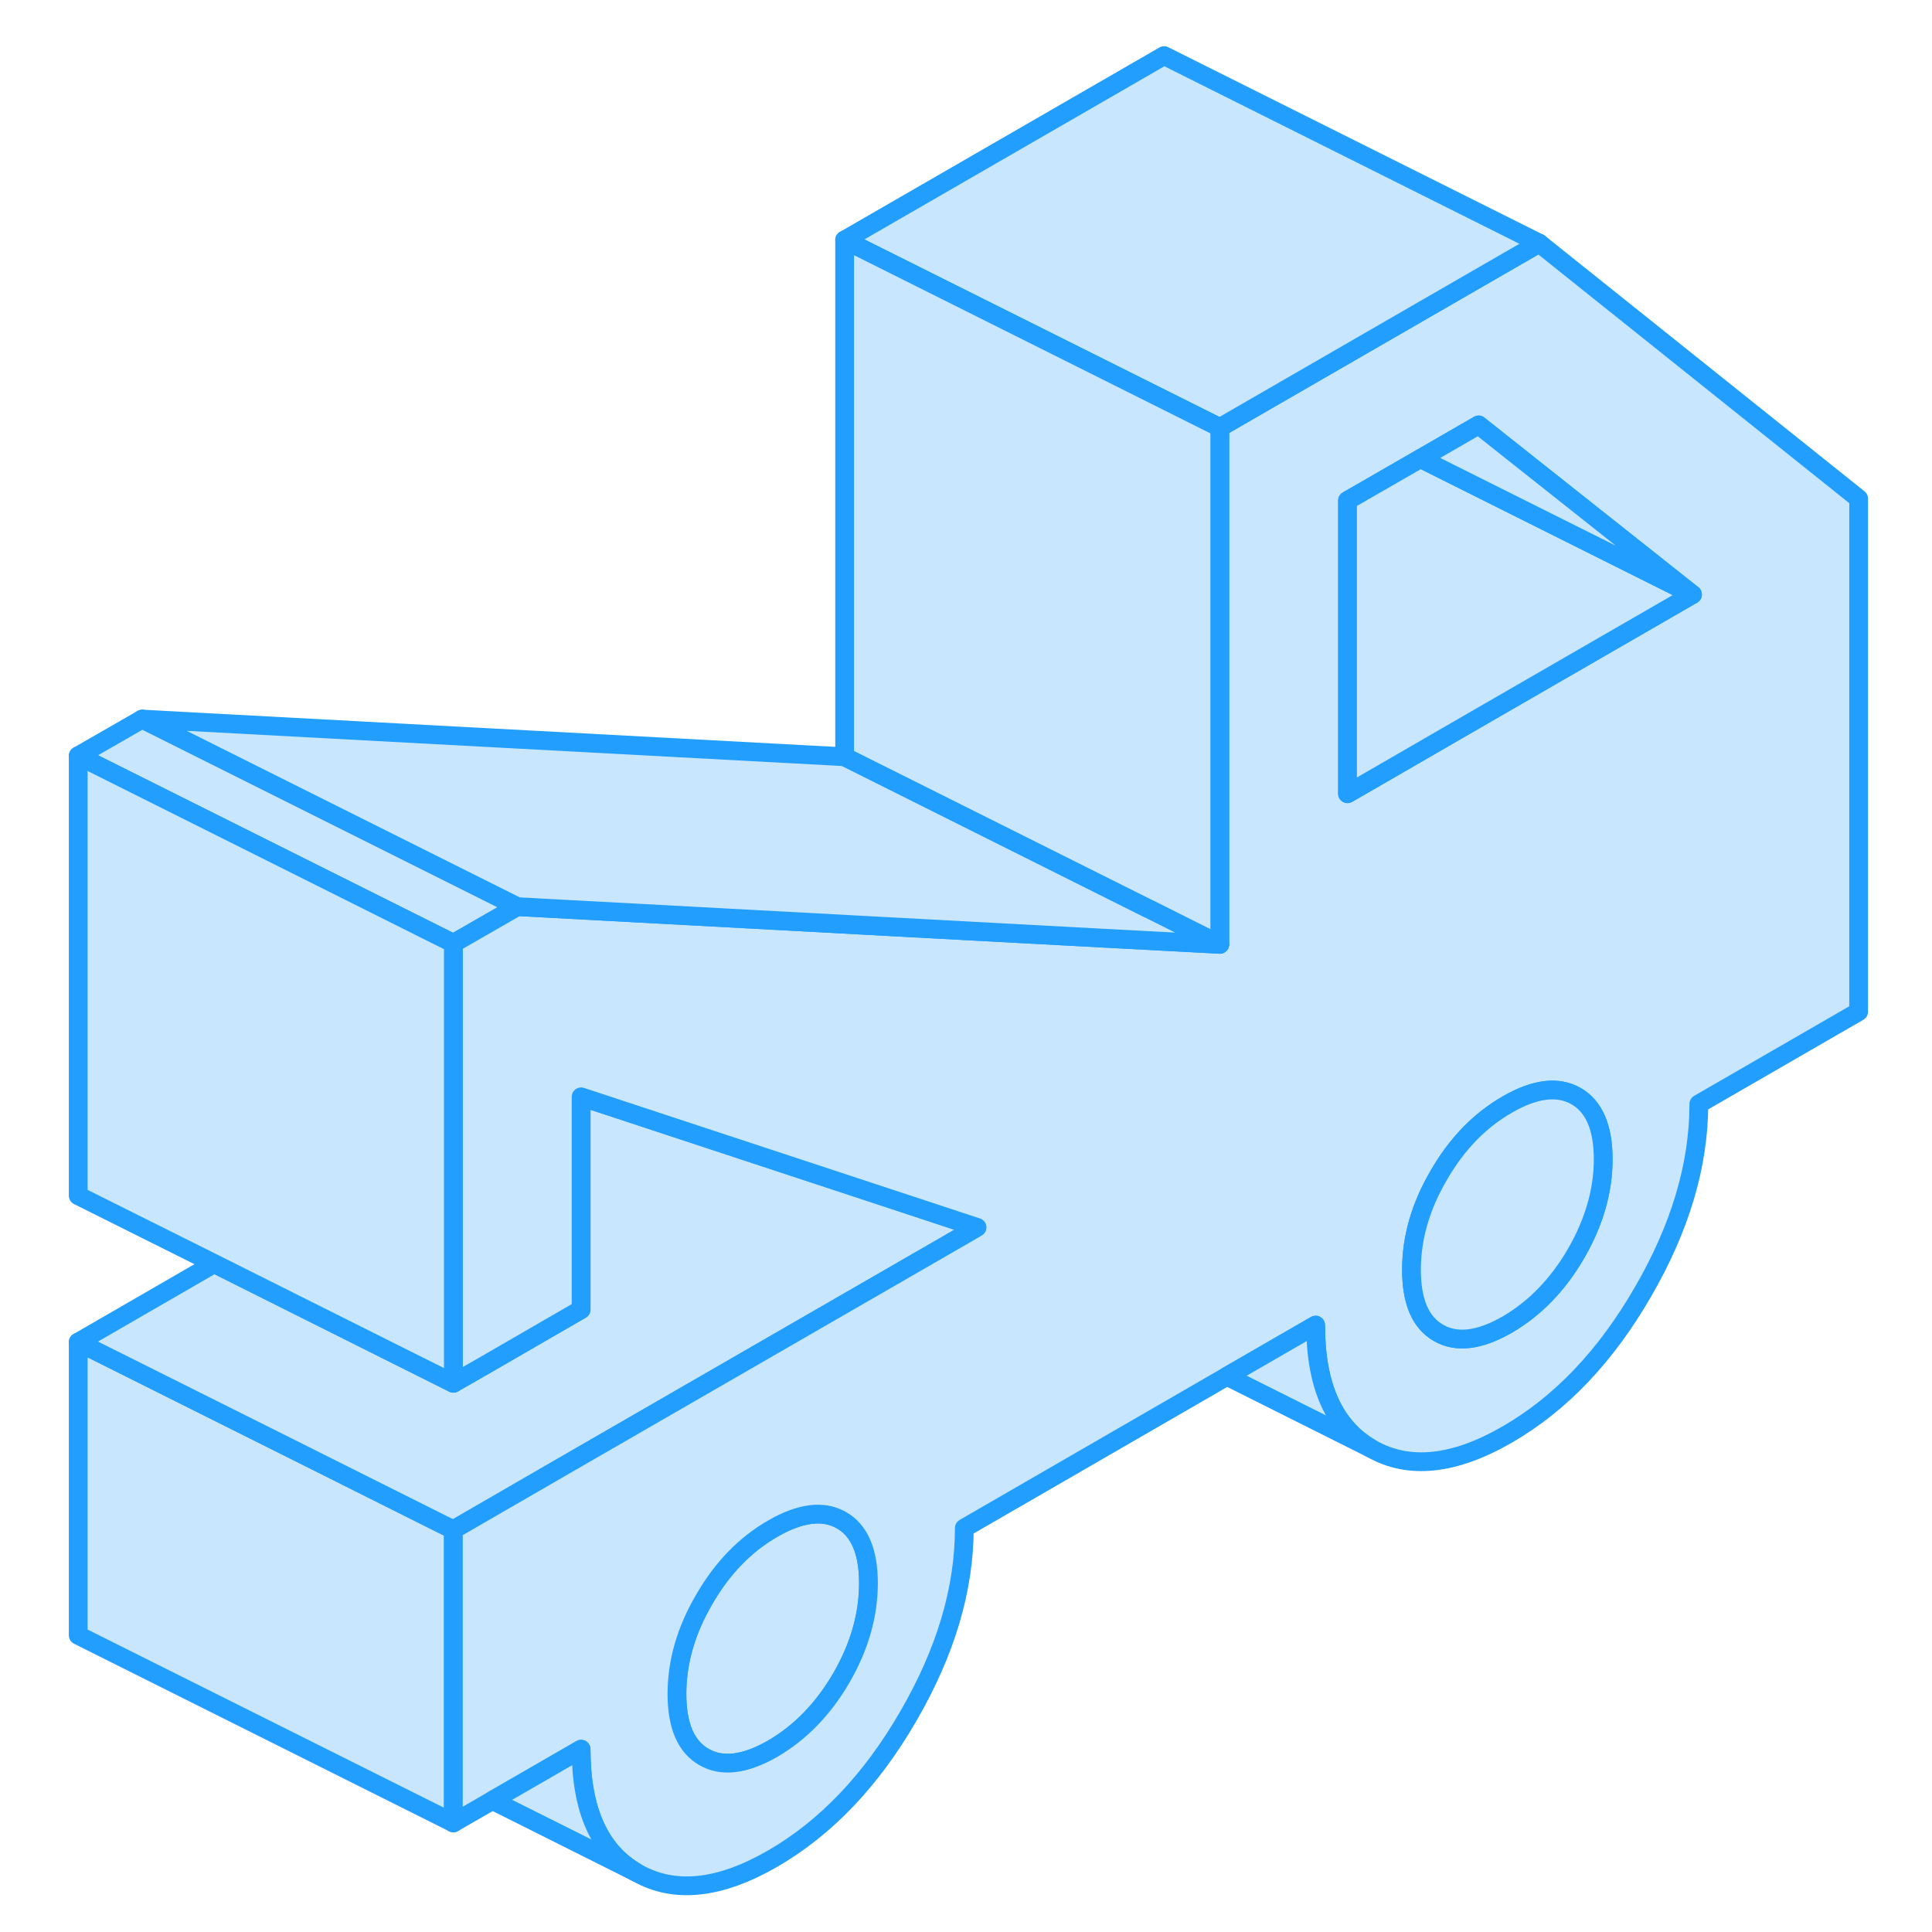 <svg viewBox="0 0 100 103" fill="#c8e7ff" xmlns="http://www.w3.org/2000/svg" height="48" width="48" stroke-width="1px" stroke-linecap="round" stroke-linejoin="round"><path d="M44.8 84.405C44.8 86.105 44.32 87.785 43.36 89.445C42.39 91.115 41.17 92.365 39.7 93.225C38.22 94.075 37 94.225 36.04 93.675C35.07 93.125 34.59 92.005 34.59 90.305C34.59 88.605 35.07 86.935 36.04 85.275C37 83.605 38.22 82.345 39.7 81.495C41.17 80.645 42.39 80.495 43.36 81.045C44.32 81.595 44.8 82.715 44.8 84.405Z" stroke="#229EFF" stroke-linejoin="round"/><path d="M22.67 81.555V97.185L2.67 87.185V71.555L14.97 77.705L22.06 81.255L22.67 81.555Z" stroke="#229EFF" stroke-linejoin="round"/><path d="M50.59 65.435L49.99 65.785L28.55 78.155L22.67 81.555L22.06 81.255L14.97 77.705L2.67 71.555L9.92 67.365L19.03 71.925L22.67 73.745L24.57 72.655L29.48 69.815V58.475L44.07 63.285L49.56 65.095L50.59 65.435Z" stroke="#229EFF" stroke-linejoin="round"/><path d="M26.08 48.335L22.67 50.295L2.67 40.295L6.08 38.335L26.08 48.335Z" stroke="#229EFF" stroke-linejoin="round"/><path d="M80.56 12.965L76.21 15.475L67.34 20.595L63.53 22.795V50.345L57.3 50.015L26.08 48.335L22.67 50.295V73.745L24.57 72.655L29.48 69.815V58.475L44.07 63.285L49.56 65.095L50.59 65.435L49.99 65.785L28.55 78.155L22.67 81.555V97.185L24.75 95.985L29.48 93.255C29.48 96.515 30.47 98.705 32.46 99.845C34.45 100.975 36.86 100.725 39.7 99.085C42.53 97.445 44.95 94.915 46.93 91.485C48.92 88.055 49.91 84.715 49.91 81.465L63.91 73.375L68.64 70.645C68.64 73.905 69.63 76.095 71.62 77.235C73.61 78.365 76.02 78.115 78.86 76.475C81.7 74.835 84.11 72.305 86.09 68.875C88.08 65.445 89.07 62.105 89.07 58.855L97.59 53.935V26.585L80.56 12.965ZM43.36 89.445C42.39 91.115 41.17 92.365 39.7 93.225C38.22 94.075 37 94.225 36.04 93.675C35.07 93.125 34.59 92.005 34.59 90.305C34.59 88.605 35.07 86.935 36.04 85.275C37 83.605 38.22 82.345 39.7 81.495C41.17 80.645 42.39 80.495 43.36 81.045C44.32 81.595 44.8 82.715 44.8 84.405C44.8 86.095 44.32 87.785 43.36 89.445ZM82.52 66.835C81.55 68.505 80.33 69.755 78.86 70.615C77.38 71.465 76.16 71.615 75.2 71.065C74.23 70.515 73.75 69.395 73.75 67.695C73.75 65.995 74.23 64.325 75.2 62.665C76.16 60.995 77.38 59.735 78.86 58.885C80.33 58.035 81.55 57.885 82.52 58.435C83.48 58.985 83.97 60.105 83.97 61.805C83.97 63.505 83.48 65.175 82.52 66.835ZM77.59 38.125L70.34 42.315V26.685L74.23 24.445L77.33 22.655L77.59 22.865L88.73 31.695L77.59 38.125Z" stroke="#229EFF" stroke-linejoin="round"/><path d="M83.97 61.804C83.97 63.495 83.48 65.174 82.52 66.835C81.55 68.504 80.33 69.754 78.86 70.615C77.38 71.465 76.16 71.614 75.2 71.064C74.23 70.514 73.75 69.394 73.75 67.695C73.75 65.995 74.23 64.325 75.2 62.664C76.16 60.995 77.38 59.734 78.86 58.885C80.33 58.035 81.55 57.885 82.52 58.434C83.48 58.984 83.97 60.105 83.97 61.804Z" stroke="#229EFF" stroke-linejoin="round"/><path d="M88.73 31.695L77.59 38.125L70.34 42.315V26.685L74.23 24.445L88.73 31.695Z" stroke="#229EFF" stroke-linejoin="round"/><path d="M88.73 31.695L74.23 24.445L77.33 22.655L77.59 22.865L88.73 31.695Z" stroke="#229EFF" stroke-linejoin="round"/><path d="M80.56 12.965L76.21 15.475L67.34 20.595L63.53 22.795L43.53 12.795L60.56 2.965L80.56 12.965Z" stroke="#229EFF" stroke-linejoin="round"/><path d="M63.53 50.345L57.3 50.015L26.08 48.335L6.08 38.335L43.53 40.345L59.73 48.445H59.74L63.53 50.345Z" stroke="#229EFF" stroke-linejoin="round"/><path d="M63.53 22.795V50.345L59.74 48.445H59.73L43.53 40.345V12.795L63.53 22.795Z" stroke="#229EFF" stroke-linejoin="round"/><path d="M71.62 77.234L63.91 73.374L68.64 70.644C68.64 73.904 69.63 76.094 71.62 77.234Z" stroke="#229EFF" stroke-linejoin="round"/><path d="M32.46 99.845L24.75 95.985L29.48 93.255C29.48 96.515 30.47 98.705 32.46 99.845Z" stroke="#229EFF" stroke-linejoin="round"/><path d="M22.67 50.295V73.745L19.03 71.925L9.92 67.365L2.67 63.745V40.295L22.67 50.295Z" stroke="#229EFF" stroke-linejoin="round"/></svg>